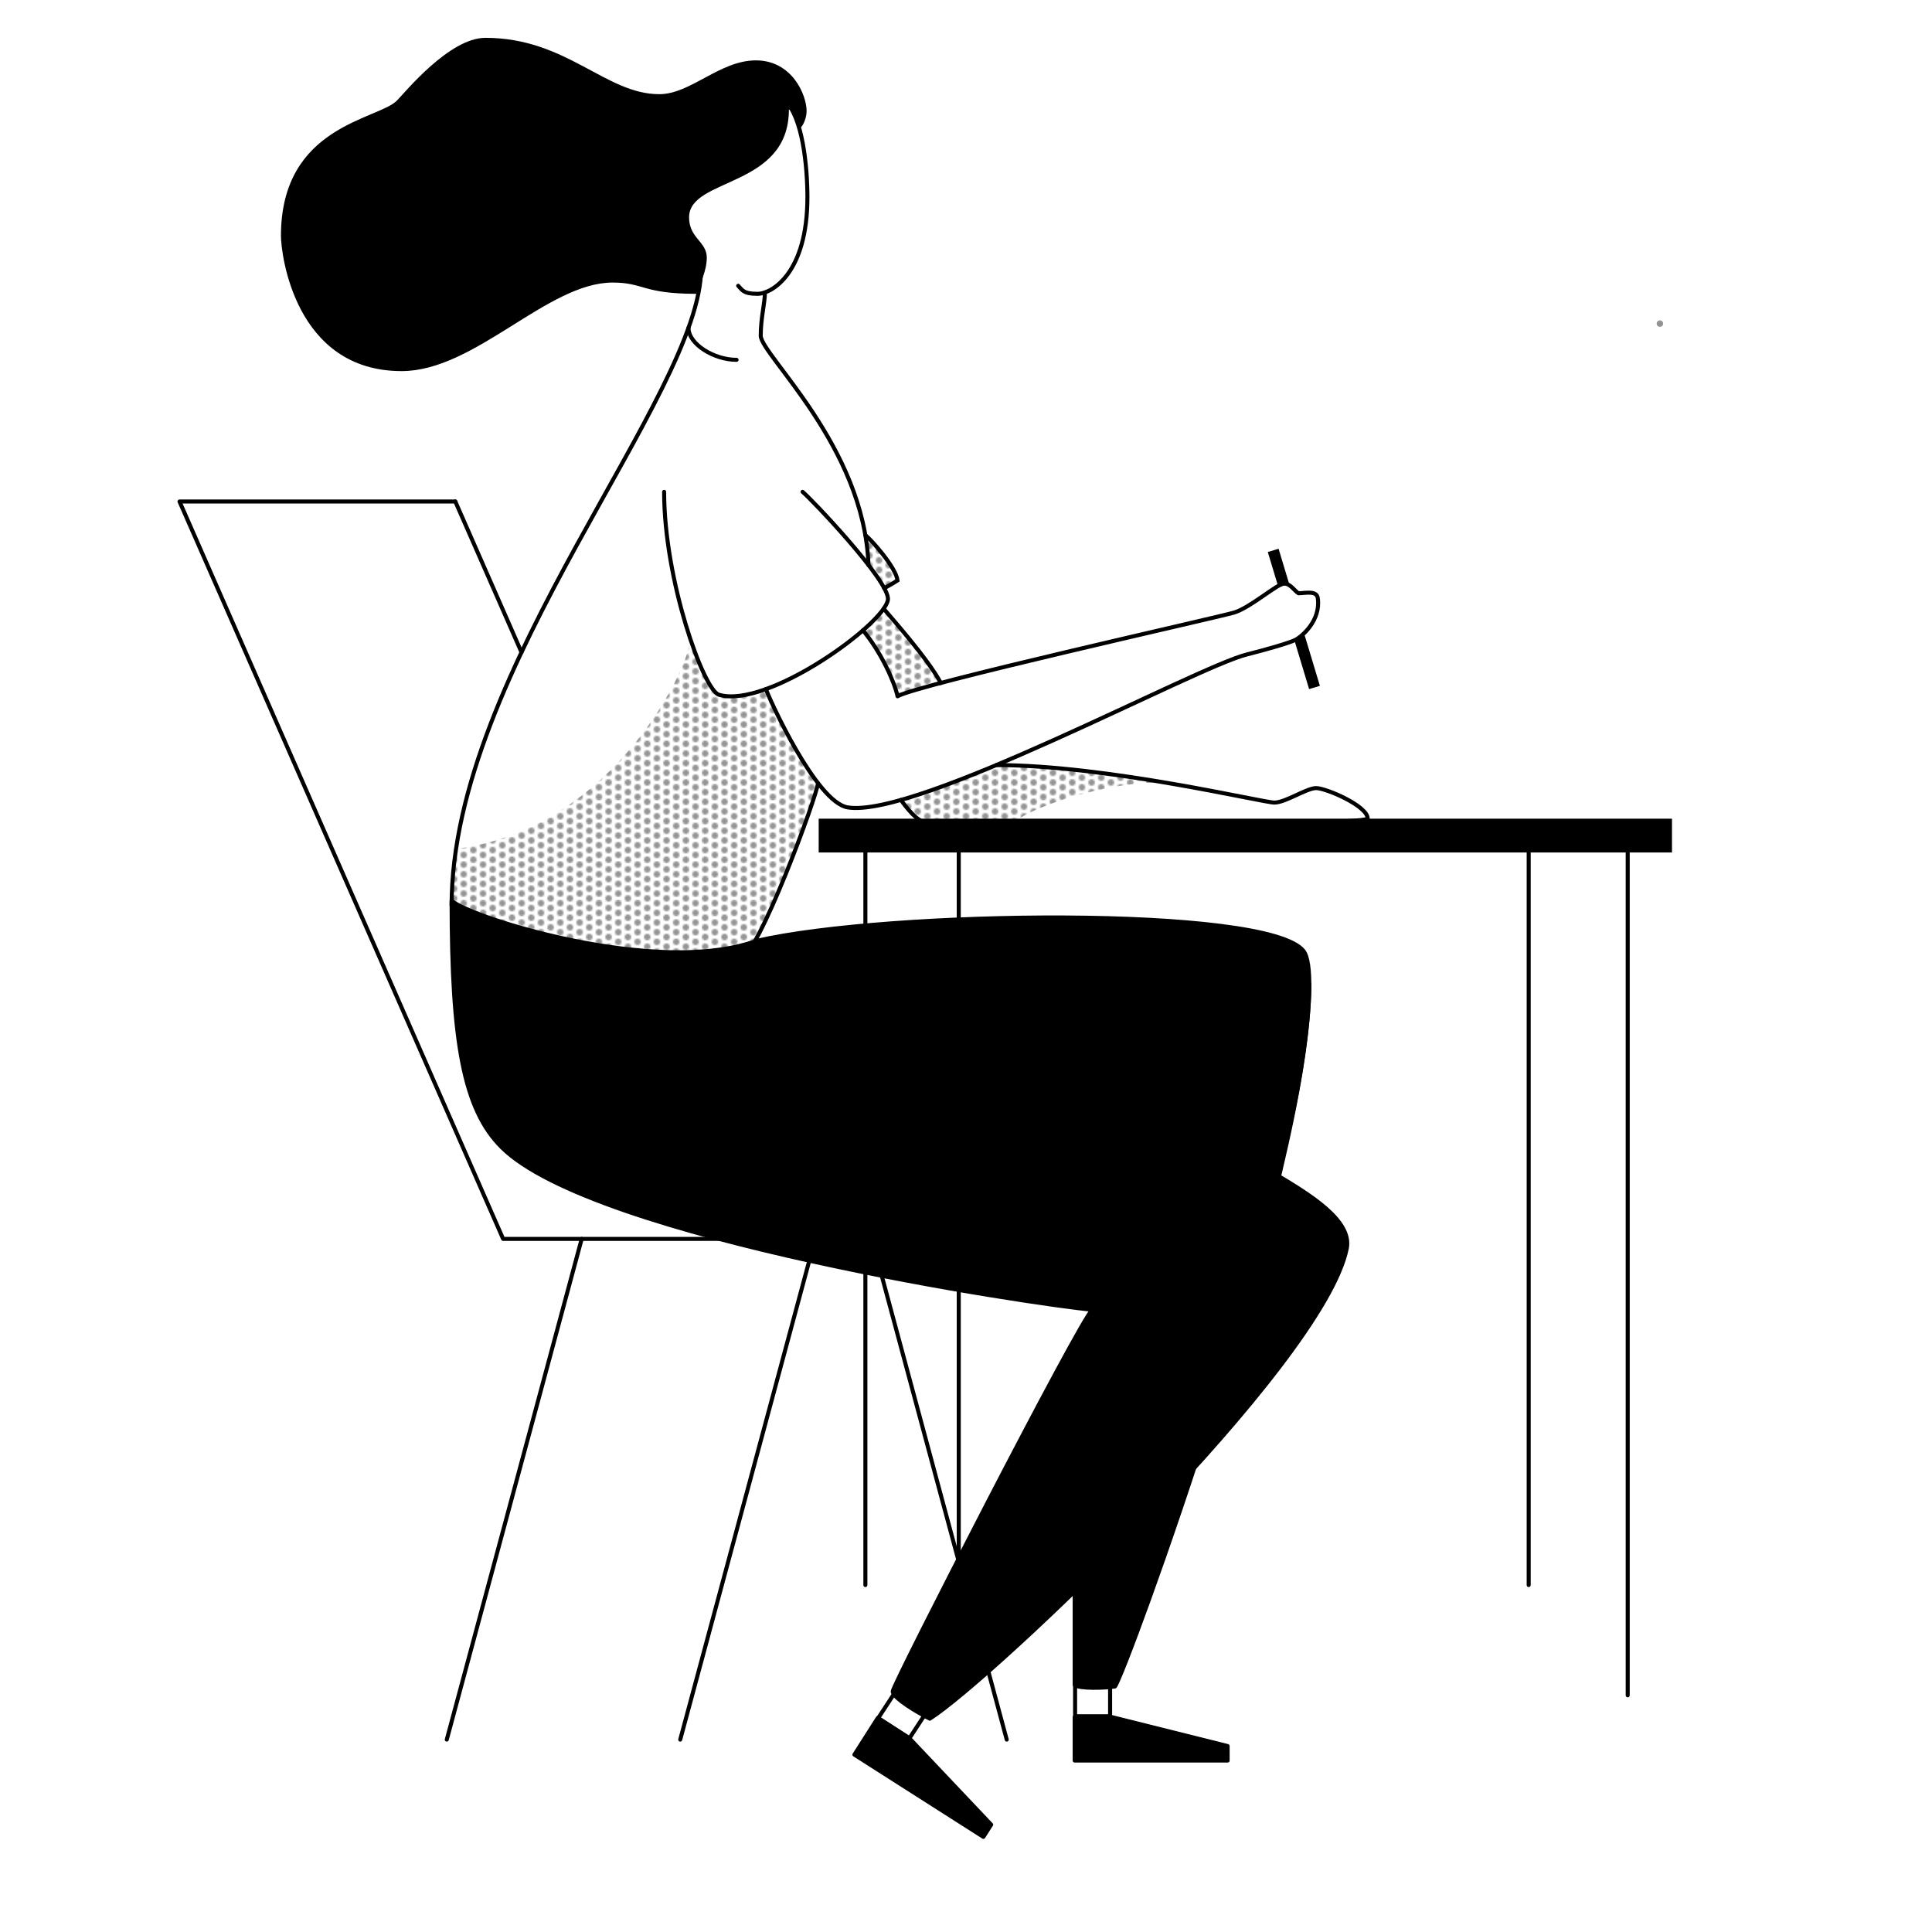 <svg xmlns="http://www.w3.org/2000/svg" xmlns:xlink="http://www.w3.org/1999/xlink" viewBox="0 0 1200 1200"><defs><style>.cls-1,.cls-4,.cls-5,.cls-6{fill:none;}.cls-2{fill:#949494;}.cls-3{fill:url(#New_Pattern);}.cls-4,.cls-5,.cls-6,.cls-7{stroke:#000;}.cls-4,.cls-5,.cls-7{stroke-linecap:round;stroke-width:2.5px;}.cls-4{stroke-miterlimit:10;}.cls-5,.cls-6,.cls-7{stroke-linejoin:round;}.cls-6{stroke-linecap:square;stroke-width:7px;}</style><pattern id="New_Pattern" data-name="New Pattern" width="12" height="12" patternUnits="userSpaceOnUse" viewBox="0 0 12 12"><rect class="cls-1" width="12" height="12"/><circle class="cls-2" cx="12" cy="9" r="2"/><circle class="cls-2" cx="6" cy="12" r="2"/><circle class="cls-2" cy="9" r="2"/><circle class="cls-2" cx="12" cy="3" r="2"/><circle class="cls-2" cx="6" cy="6" r="2"/><circle class="cls-2" cy="3" r="2"/><circle class="cls-2" cx="6" r="2"/></pattern></defs><title>Artboard 1</title><g id="Shadow"><path class="cls-3" d="M428.81,397c0,15-46.29,117.44-145.55,130.22-1.26,5.78-2.29,21-2.29,21l-.47,13.49L289,568l82,23,67,7,31-14,7-12,4.75-11.79L493,529l5-11.91c2-5.09,5-13.09,5-13.09l5-17-10-16-10-18-9-16-3-9-10,3-10,1h-7l-5-3-6-9-6-14Z"/><polygon class="cls-3" points="539 334 546 341 554 352 557 361 549 365 543 356 538 349 539 345 538 333 539 334"/><polygon class="cls-3" points="537 392 544 403 553 419 558 433 584 424 578 414 566 397 549 379 537 392"/><path class="cls-3" d="M632,510c0-4,47-24,89-24-17-3-40-6-40-6l-35-4-24-2-18,7-21,8-23,8,4,6,8,8Z"/></g><g id="Vector"><path d="M469.5,37.5c-22.5,0-40.5,21-60,21-33.5,0-57.5-35-108-35-22.5,0-50,34-55,39-12,12-72,15.5-72,84,0,11,8.5,84,75,84,45.5,0,90.5-55,131-55,19.5,0,18.5,7,52,7C435,176,439,168,439,160c0-10-11-12-11-25,0-25,62-18,62-67,3,0,6,8,6,12,2,0,5-6,5-11C501,59,492,37.5,469.5,37.5Z"/><path class="cls-4" d="M487.5,62.5c11,10,14,41,14,60,0,47-22,60-31,60s-9.5-2.5-12-5"/><path class="cls-4" d="M475.09,181.62c0,6.88-2.59,15.88-2.59,26.88,0,11.76,64.38,68.69,66.92,142.51"/><path class="cls-4" d="M435.5,166.5c0,79-155,249-155,396"/><path class="cls-4" d="M457.5,223.5c-14,0-29.87-9.74-29.87-19.87"/><path class="cls-4" d="M412.5,305.5c0,55,24.57,123.17,34,126,30,9,103-44,105-59,1.51-11.3-49-64-53-67"/><path class="cls-4" d="M537.48,332.4c4,3.1,19,20.1,20,28.1-3,2-8.28,4.84-8.28,4.84"/><path class="cls-5" d="M475.74,428c1.76,5.48,31.09,70.28,50.76,73.48,43,7,216-87,248-95,11.06-2.77,26-7,30-9s16-12,14-26c-.71-4.95-8-3-12-3-3-2-5-6-9-6s-21,15-31,18-198,45-209,52c-2-9-10-27-21.51-41"/><line class="cls-6" x1="808.02" y1="398.99" x2="815.45" y2="423.65"/><line class="cls-6" x1="791.81" y1="345.2" x2="796.37" y2="360.33"/><path class="cls-5" d="M548.86,378.07c3.64,4.43,27.34,30.83,35.49,46.13"/><path class="cls-5" d="M618.84,475.21c68.66,0,165.66,23.29,172.66,23.29s20-9,26-9,32,11,32,19c-8,5-270,4-276,2s-13.88-13.62-13.88-13.62"/><path class="cls-5" d="M508.06,486.37c0,6.13-37.56,109.13-48.56,109.13"/><path class="cls-7" d="M280.5,559.5c13,11,128,47,189,25,82-19,317-22,340,6,11.44,13.93-6,112-17,139,20,12,47.62,28.37,44,46-15,73-221,268-259,292-8-4-23-13-23-17s117-232,124-237c-34-3-310-44-367-101C288,689,280.5,647.5,280.5,559.5Z"/><path class="cls-7" d="M813.24,611.26C813.24,727.5,698,1042,692.5,1047.5c-6,1-22.5,1.5-25-1v-62"/><polygon class="cls-7" points="667.5 1066.5 667.5 1093.5 762.5 1093.5 762.5 1084.5 690.5 1066.5 667.5 1066.5"/><polygon class="cls-7" points="545.21 1067.08 530.69 1089.85 610.79 1140.92 615.63 1133.33 564.6 1079.44 545.21 1067.08"/><rect class="cls-5" x="548.76" y="1055.98" width="23.08" height="19" transform="translate(674.29 -132.93) rotate(33.17)"/><rect class="cls-5" x="667.76" y="1046.98" width="21.74" height="19"/><polyline class="cls-5" points="282.81 311.5 111.5 311.5 312.5 769.5 464.5 769.5"/><line class="cls-5" x1="282.81" y1="311.5" x2="323.91" y2="405.15"/><line class="cls-5" x1="361.3" y1="769.5" x2="277.5" y2="1080.5"/><line class="cls-5" x1="506.3" y1="769.5" x2="422.5" y2="1080.5"/><line class="cls-5" x1="541.5" y1="769.5" x2="625.3" y2="1080.5"/><rect x="508.5" y="508.5" width="530" height="21"/><line class="cls-5" x1="1011" y1="1053" x2="1011" y2="525"/><line class="cls-5" x1="595.5" y1="1053.5" x2="595.5" y2="525.5"/><line class="cls-5" x1="949.5" y1="984.5" x2="949.5" y2="525.5"/><line class="cls-5" x1="537.5" y1="984.5" x2="537.5" y2="525.5"/><circle class="cls-2" cx="1031" cy="201" r="2"/></g></svg>